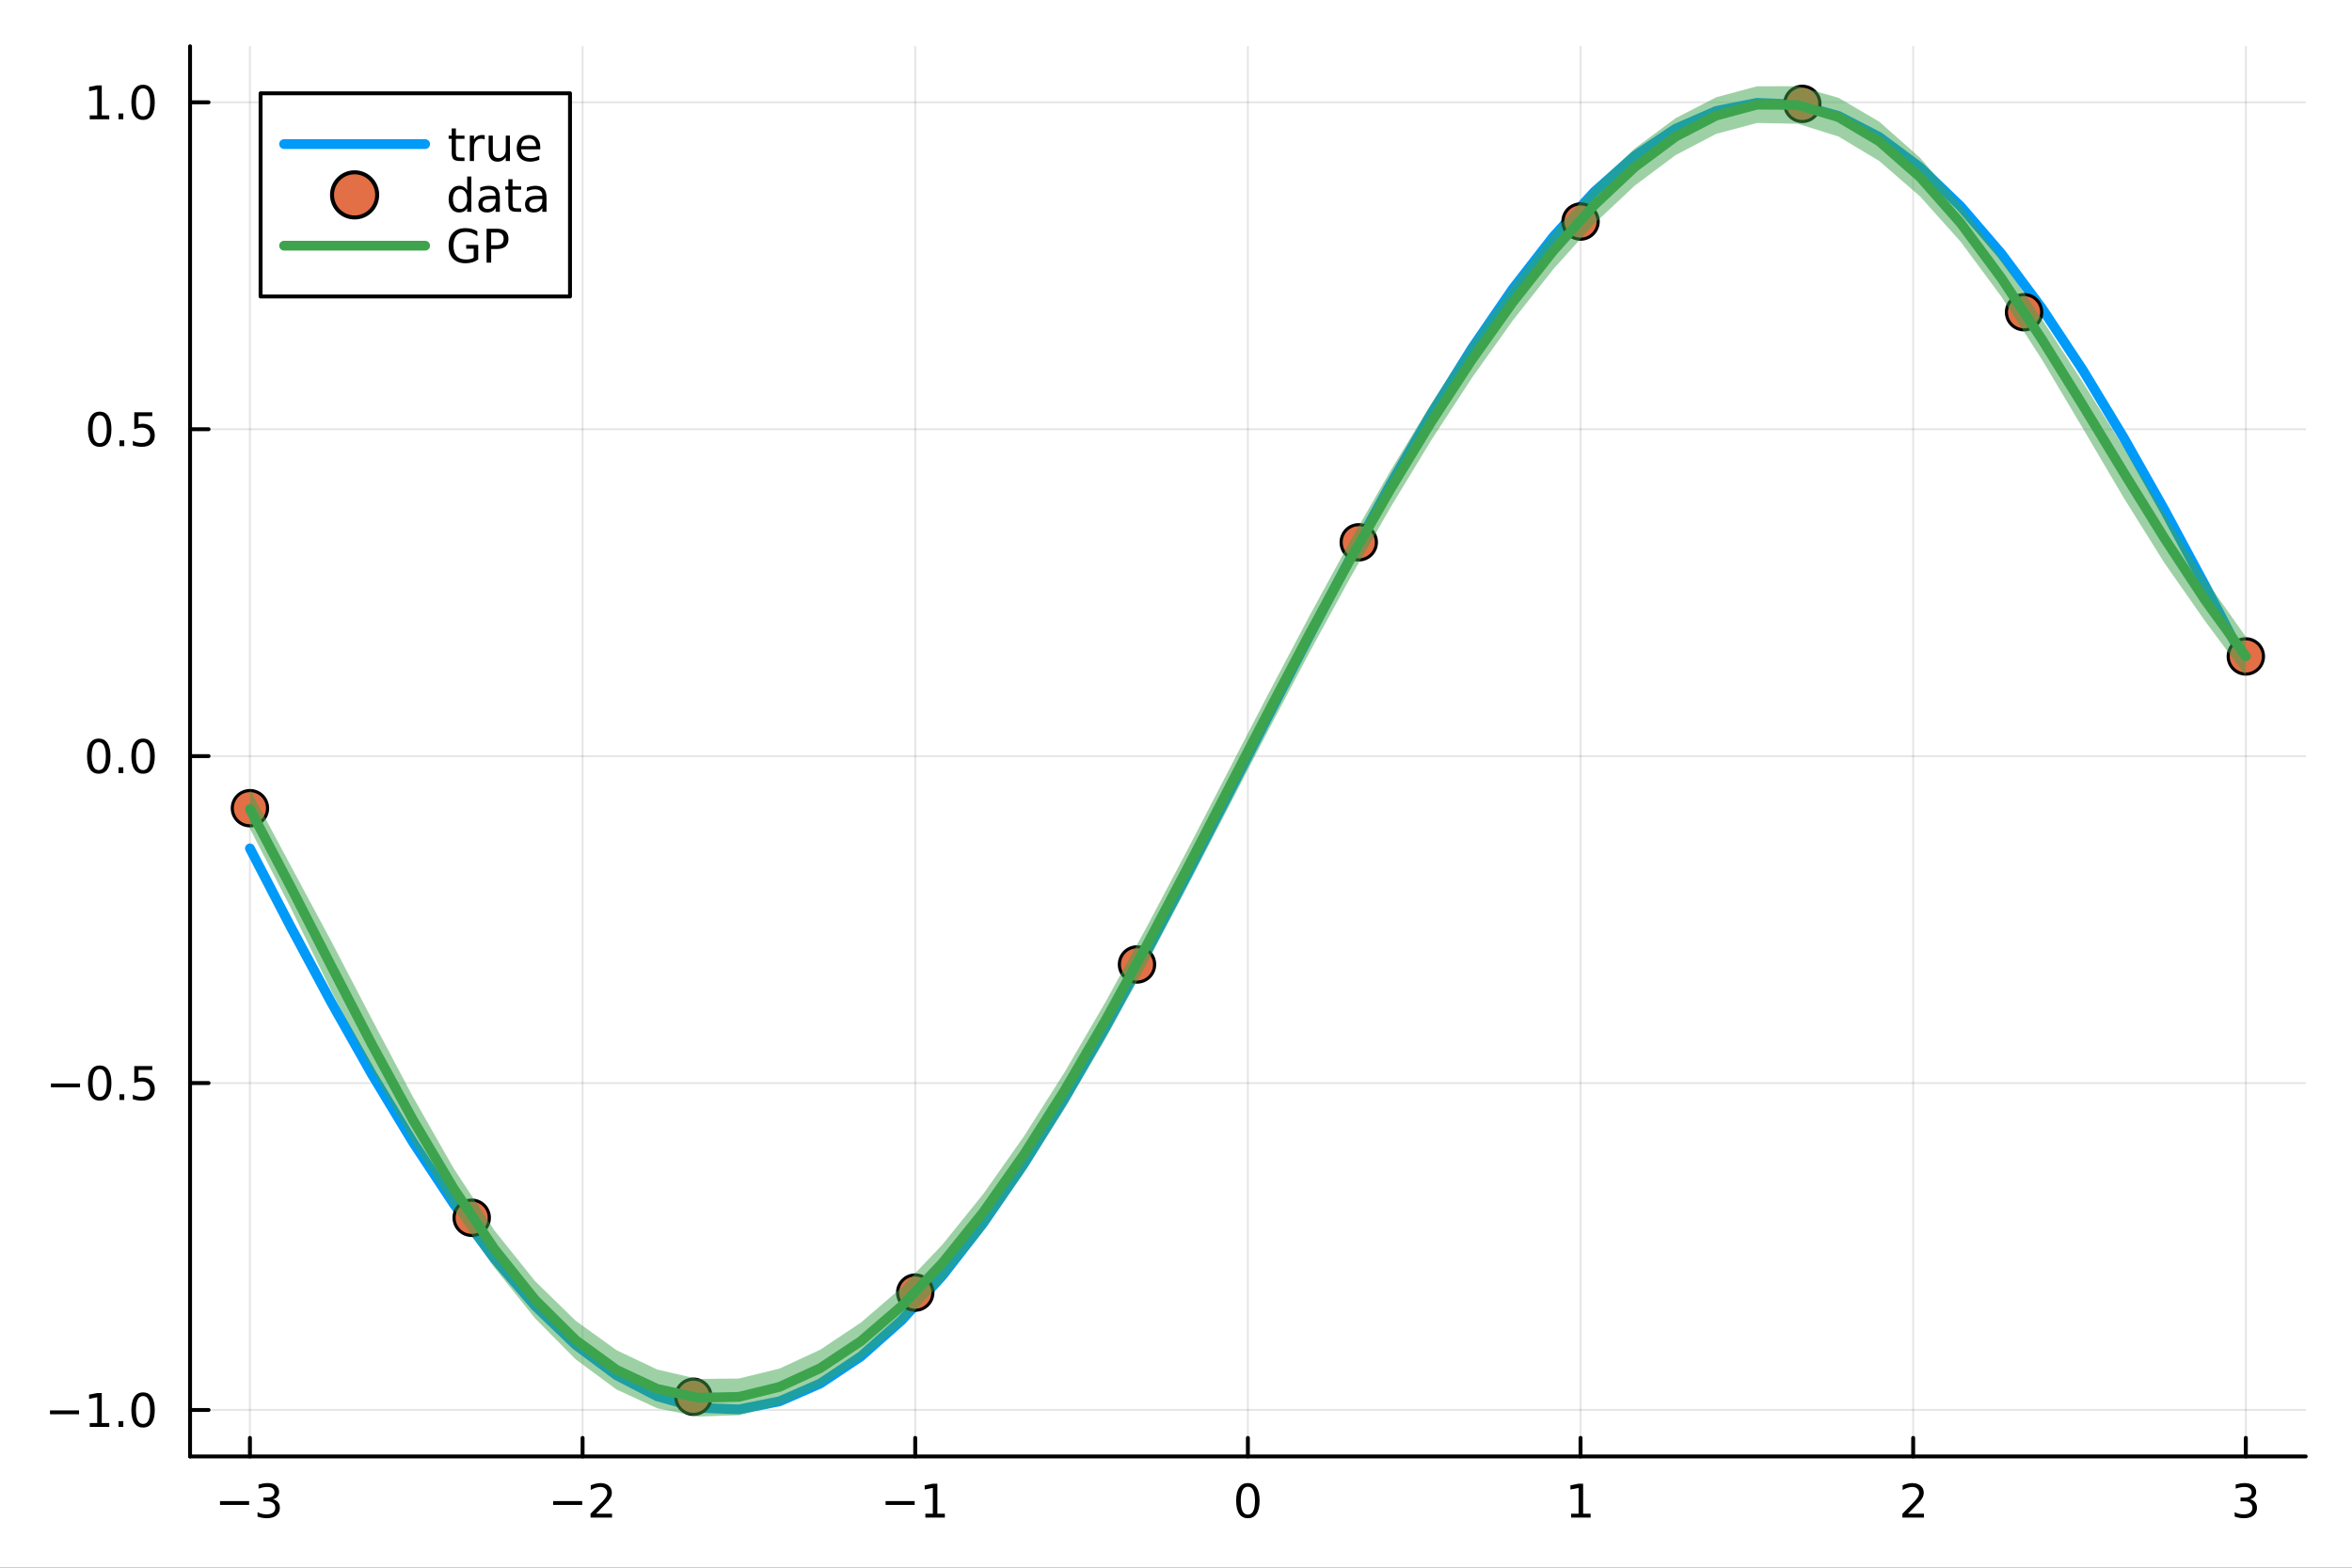 <?xml version="1.0" encoding="utf-8"?>
<svg xmlns="http://www.w3.org/2000/svg" xmlns:xlink="http://www.w3.org/1999/xlink" width="600" height="400" viewBox="0 0 2400 1600">
<rect x="0" y="0" width="2400" height="1600" fill="#333333" stroke="none"/>
<defs>
  <clipPath id="clip640">
    <rect x="0" y="0" width="2400" height="1600"/>
  </clipPath>
</defs>
<path clip-path="url(#clip640)" d="
M0 1600 L2400 1600 L2400 0 L0 0  Z
  " fill="#ffffff" fill-rule="evenodd" fill-opacity="1"/>
<defs>
  <clipPath id="clip641">
    <rect x="480" y="0" width="1681" height="1600"/>
  </clipPath>
</defs>
<path clip-path="url(#clip640)" d="
M193.936 1486.45 L2352.76 1486.45 L2352.76 47.244 L193.936 47.244  Z
  " fill="#ffffff" fill-rule="evenodd" fill-opacity="1"/>
<defs>
  <clipPath id="clip642">
    <rect x="193" y="47" width="2160" height="1440"/>
  </clipPath>
</defs>
<polyline clip-path="url(#clip642)" style="stroke:#000000; stroke-linecap:round; stroke-linejoin:round; stroke-width:2; stroke-opacity:0.1; fill:none" points="
  255.035,1486.45 255.035,47.244 
  "/>
<polyline clip-path="url(#clip642)" style="stroke:#000000; stroke-linecap:round; stroke-linejoin:round; stroke-width:2; stroke-opacity:0.1; fill:none" points="
  594.472,1486.45 594.472,47.244 
  "/>
<polyline clip-path="url(#clip642)" style="stroke:#000000; stroke-linecap:round; stroke-linejoin:round; stroke-width:2; stroke-opacity:0.1; fill:none" points="
  933.909,1486.45 933.909,47.244 
  "/>
<polyline clip-path="url(#clip642)" style="stroke:#000000; stroke-linecap:round; stroke-linejoin:round; stroke-width:2; stroke-opacity:0.1; fill:none" points="
  1273.35,1486.45 1273.35,47.244 
  "/>
<polyline clip-path="url(#clip642)" style="stroke:#000000; stroke-linecap:round; stroke-linejoin:round; stroke-width:2; stroke-opacity:0.1; fill:none" points="
  1612.78,1486.45 1612.78,47.244 
  "/>
<polyline clip-path="url(#clip642)" style="stroke:#000000; stroke-linecap:round; stroke-linejoin:round; stroke-width:2; stroke-opacity:0.1; fill:none" points="
  1952.22,1486.45 1952.22,47.244 
  "/>
<polyline clip-path="url(#clip642)" style="stroke:#000000; stroke-linecap:round; stroke-linejoin:round; stroke-width:2; stroke-opacity:0.1; fill:none" points="
  2291.66,1486.45 2291.66,47.244 
  "/>
<polyline clip-path="url(#clip640)" style="stroke:#000000; stroke-linecap:round; stroke-linejoin:round; stroke-width:4; stroke-opacity:1; fill:none" points="
  193.936,1486.45 2352.76,1486.45 
  "/>
<polyline clip-path="url(#clip640)" style="stroke:#000000; stroke-linecap:round; stroke-linejoin:round; stroke-width:4; stroke-opacity:1; fill:none" points="
  255.035,1486.45 255.035,1467.55 
  "/>
<polyline clip-path="url(#clip640)" style="stroke:#000000; stroke-linecap:round; stroke-linejoin:round; stroke-width:4; stroke-opacity:1; fill:none" points="
  594.472,1486.45 594.472,1467.55 
  "/>
<polyline clip-path="url(#clip640)" style="stroke:#000000; stroke-linecap:round; stroke-linejoin:round; stroke-width:4; stroke-opacity:1; fill:none" points="
  933.909,1486.45 933.909,1467.55 
  "/>
<polyline clip-path="url(#clip640)" style="stroke:#000000; stroke-linecap:round; stroke-linejoin:round; stroke-width:4; stroke-opacity:1; fill:none" points="
  1273.35,1486.45 1273.35,1467.55 
  "/>
<polyline clip-path="url(#clip640)" style="stroke:#000000; stroke-linecap:round; stroke-linejoin:round; stroke-width:4; stroke-opacity:1; fill:none" points="
  1612.78,1486.45 1612.78,1467.55 
  "/>
<polyline clip-path="url(#clip640)" style="stroke:#000000; stroke-linecap:round; stroke-linejoin:round; stroke-width:4; stroke-opacity:1; fill:none" points="
  1952.22,1486.45 1952.22,1467.55 
  "/>
<polyline clip-path="url(#clip640)" style="stroke:#000000; stroke-linecap:round; stroke-linejoin:round; stroke-width:4; stroke-opacity:1; fill:none" points="
  2291.66,1486.45 2291.66,1467.55 
  "/>
<path clip-path="url(#clip640)" d="M224.502 1532.02 L254.178 1532.02 L254.178 1535.95 L224.502 1535.95 L224.502 1532.02 Z" fill="#000000" fill-rule="evenodd" fill-opacity="1" /><path clip-path="url(#clip640)" d="M278.437 1530.21 Q281.794 1530.93 283.669 1533.2 Q285.567 1535.47 285.567 1538.8 Q285.567 1543.92 282.048 1546.72 Q278.53 1549.52 272.048 1549.52 Q269.873 1549.52 267.558 1549.08 Q265.266 1548.66 262.812 1547.81 L262.812 1543.29 Q264.757 1544.43 267.072 1545.01 Q269.386 1545.58 271.91 1545.58 Q276.308 1545.58 278.599 1543.85 Q280.914 1542.11 280.914 1538.8 Q280.914 1535.75 278.761 1534.03 Q276.632 1532.3 272.812 1532.3 L268.785 1532.3 L268.785 1528.45 L272.998 1528.45 Q276.447 1528.45 278.275 1527.09 Q280.104 1525.7 280.104 1523.11 Q280.104 1520.45 278.206 1519.03 Q276.331 1517.6 272.812 1517.6 Q270.891 1517.6 268.692 1518.01 Q266.493 1518.43 263.854 1519.31 L263.854 1515.14 Q266.516 1514.4 268.831 1514.03 Q271.169 1513.66 273.229 1513.66 Q278.553 1513.66 281.655 1516.09 Q284.757 1518.5 284.757 1522.62 Q284.757 1525.49 283.113 1527.48 Q281.47 1529.45 278.437 1530.21 Z" fill="#000000" fill-rule="evenodd" fill-opacity="1" /><path clip-path="url(#clip640)" d="M564.414 1532.02 L594.09 1532.02 L594.09 1535.95 L564.414 1535.95 L564.414 1532.02 Z" fill="#000000" fill-rule="evenodd" fill-opacity="1" /><path clip-path="url(#clip640)" d="M608.21 1544.91 L624.529 1544.91 L624.529 1548.85 L602.585 1548.85 L602.585 1544.91 Q605.247 1542.16 609.83 1537.53 Q614.437 1532.88 615.617 1531.53 Q617.863 1529.01 618.742 1527.27 Q619.645 1525.51 619.645 1523.82 Q619.645 1521.07 617.701 1519.33 Q615.78 1517.6 612.678 1517.6 Q610.479 1517.6 608.025 1518.36 Q605.594 1519.13 602.817 1520.68 L602.817 1515.95 Q605.641 1514.82 608.094 1514.24 Q610.548 1513.66 612.585 1513.66 Q617.955 1513.66 621.15 1516.35 Q624.344 1519.03 624.344 1523.52 Q624.344 1525.65 623.534 1527.57 Q622.747 1529.47 620.641 1532.07 Q620.062 1532.74 616.96 1535.95 Q613.858 1539.15 608.21 1544.91 Z" fill="#000000" fill-rule="evenodd" fill-opacity="1" /><path clip-path="url(#clip640)" d="M903.666 1532.02 L933.342 1532.02 L933.342 1535.95 L903.666 1535.95 L903.666 1532.02 Z" fill="#000000" fill-rule="evenodd" fill-opacity="1" /><path clip-path="url(#clip640)" d="M944.244 1544.91 L951.883 1544.91 L951.883 1518.55 L943.573 1520.21 L943.573 1515.95 L951.837 1514.29 L956.513 1514.29 L956.513 1544.91 L964.152 1544.91 L964.152 1548.85 L944.244 1548.85 L944.244 1544.91 Z" fill="#000000" fill-rule="evenodd" fill-opacity="1" /><path clip-path="url(#clip640)" d="M1273.35 1517.37 Q1269.73 1517.37 1267.91 1520.93 Q1266.1 1524.47 1266.1 1531.6 Q1266.1 1538.71 1267.91 1542.27 Q1269.73 1545.82 1273.35 1545.82 Q1276.98 1545.82 1278.79 1542.27 Q1280.61 1538.71 1280.61 1531.6 Q1280.61 1524.47 1278.79 1520.93 Q1276.98 1517.37 1273.35 1517.37 M1273.35 1513.66 Q1279.16 1513.66 1282.21 1518.27 Q1285.29 1522.85 1285.29 1531.6 Q1285.29 1540.33 1282.21 1544.94 Q1279.16 1549.52 1273.35 1549.52 Q1267.54 1549.52 1264.46 1544.94 Q1261.4 1540.33 1261.4 1531.6 Q1261.4 1522.85 1264.46 1518.27 Q1267.54 1513.66 1273.35 1513.66 Z" fill="#000000" fill-rule="evenodd" fill-opacity="1" /><path clip-path="url(#clip640)" d="M1603.17 1544.91 L1610.8 1544.91 L1610.8 1518.55 L1602.49 1520.21 L1602.49 1515.95 L1610.76 1514.29 L1615.43 1514.29 L1615.43 1544.91 L1623.07 1544.91 L1623.07 1548.85 L1603.17 1548.85 L1603.17 1544.91 Z" fill="#000000" fill-rule="evenodd" fill-opacity="1" /><path clip-path="url(#clip640)" d="M1946.87 1544.91 L1963.19 1544.91 L1963.19 1548.85 L1941.25 1548.85 L1941.25 1544.91 Q1943.91 1542.16 1948.49 1537.53 Q1953.1 1532.88 1954.28 1531.53 Q1956.53 1529.01 1957.41 1527.27 Q1958.31 1525.51 1958.31 1523.82 Q1958.31 1521.07 1956.36 1519.33 Q1954.44 1517.6 1951.34 1517.6 Q1949.14 1517.6 1946.69 1518.36 Q1944.26 1519.13 1941.48 1520.68 L1941.48 1515.95 Q1944.3 1514.82 1946.76 1514.24 Q1949.21 1513.66 1951.25 1513.66 Q1956.62 1513.66 1959.81 1516.35 Q1963.01 1519.03 1963.01 1523.52 Q1963.01 1525.65 1962.2 1527.57 Q1961.41 1529.47 1959.3 1532.07 Q1958.72 1532.74 1955.62 1535.95 Q1952.52 1539.15 1946.87 1544.91 Z" fill="#000000" fill-rule="evenodd" fill-opacity="1" /><path clip-path="url(#clip640)" d="M2295.9 1530.21 Q2299.26 1530.93 2301.14 1533.2 Q2303.03 1535.47 2303.03 1538.8 Q2303.03 1543.92 2299.52 1546.72 Q2296 1549.52 2289.52 1549.52 Q2287.34 1549.52 2285.03 1549.08 Q2282.73 1548.66 2280.28 1547.81 L2280.28 1543.29 Q2282.22 1544.43 2284.54 1545.01 Q2286.85 1545.58 2289.38 1545.58 Q2293.78 1545.58 2296.07 1543.85 Q2298.38 1542.11 2298.38 1538.8 Q2298.38 1535.75 2296.23 1534.03 Q2294.1 1532.3 2290.28 1532.3 L2286.25 1532.3 L2286.25 1528.45 L2290.47 1528.45 Q2293.91 1528.45 2295.74 1527.09 Q2297.57 1525.7 2297.57 1523.11 Q2297.57 1520.45 2295.67 1519.03 Q2293.8 1517.6 2290.28 1517.6 Q2288.36 1517.6 2286.16 1518.01 Q2283.96 1518.43 2281.32 1519.31 L2281.32 1515.14 Q2283.98 1514.4 2286.3 1514.03 Q2288.64 1513.66 2290.7 1513.66 Q2296.02 1513.66 2299.12 1516.09 Q2302.22 1518.5 2302.22 1522.62 Q2302.22 1525.49 2300.58 1527.48 Q2298.94 1529.45 2295.9 1530.21 Z" fill="#000000" fill-rule="evenodd" fill-opacity="1" /><polyline clip-path="url(#clip642)" style="stroke:#000000; stroke-linecap:round; stroke-linejoin:round; stroke-width:2; stroke-opacity:0.1; fill:none" points="
  193.936,1439.03 2352.76,1439.03 
  "/>
<polyline clip-path="url(#clip642)" style="stroke:#000000; stroke-linecap:round; stroke-linejoin:round; stroke-width:2; stroke-opacity:0.1; fill:none" points="
  193.936,1105.37 2352.76,1105.37 
  "/>
<polyline clip-path="url(#clip642)" style="stroke:#000000; stroke-linecap:round; stroke-linejoin:round; stroke-width:2; stroke-opacity:0.1; fill:none" points="
  193.936,771.723 2352.76,771.723 
  "/>
<polyline clip-path="url(#clip642)" style="stroke:#000000; stroke-linecap:round; stroke-linejoin:round; stroke-width:2; stroke-opacity:0.1; fill:none" points="
  193.936,438.07 2352.76,438.07 
  "/>
<polyline clip-path="url(#clip642)" style="stroke:#000000; stroke-linecap:round; stroke-linejoin:round; stroke-width:2; stroke-opacity:0.1; fill:none" points="
  193.936,104.418 2352.76,104.418 
  "/>
<polyline clip-path="url(#clip640)" style="stroke:#000000; stroke-linecap:round; stroke-linejoin:round; stroke-width:4; stroke-opacity:1; fill:none" points="
  193.936,1486.45 193.936,47.244 
  "/>
<polyline clip-path="url(#clip640)" style="stroke:#000000; stroke-linecap:round; stroke-linejoin:round; stroke-width:4; stroke-opacity:1; fill:none" points="
  193.936,1439.03 212.834,1439.03 
  "/>
<polyline clip-path="url(#clip640)" style="stroke:#000000; stroke-linecap:round; stroke-linejoin:round; stroke-width:4; stroke-opacity:1; fill:none" points="
  193.936,1105.37 212.834,1105.37 
  "/>
<polyline clip-path="url(#clip640)" style="stroke:#000000; stroke-linecap:round; stroke-linejoin:round; stroke-width:4; stroke-opacity:1; fill:none" points="
  193.936,771.723 212.834,771.723 
  "/>
<polyline clip-path="url(#clip640)" style="stroke:#000000; stroke-linecap:round; stroke-linejoin:round; stroke-width:4; stroke-opacity:1; fill:none" points="
  193.936,438.07 212.834,438.07 
  "/>
<polyline clip-path="url(#clip640)" style="stroke:#000000; stroke-linecap:round; stroke-linejoin:round; stroke-width:4; stroke-opacity:1; fill:none" points="
  193.936,104.418 212.834,104.418 
  "/>
<path clip-path="url(#clip640)" d="M50.992 1439.48 L80.668 1439.48 L80.668 1443.41 L50.992 1443.41 L50.992 1439.48 Z" fill="#000000" fill-rule="evenodd" fill-opacity="1" /><path clip-path="url(#clip640)" d="M91.571 1452.37 L99.21 1452.37 L99.21 1426.01 L90.899 1427.67 L90.899 1423.41 L99.163 1421.75 L103.839 1421.75 L103.839 1452.37 L111.478 1452.37 L111.478 1456.31 L91.571 1456.31 L91.571 1452.37 Z" fill="#000000" fill-rule="evenodd" fill-opacity="1" /><path clip-path="url(#clip640)" d="M120.922 1450.43 L125.807 1450.43 L125.807 1456.31 L120.922 1456.31 L120.922 1450.43 Z" fill="#000000" fill-rule="evenodd" fill-opacity="1" /><path clip-path="url(#clip640)" d="M145.992 1424.83 Q142.381 1424.83 140.552 1428.39 Q138.746 1431.93 138.746 1439.06 Q138.746 1446.17 140.552 1449.73 Q142.381 1453.27 145.992 1453.27 Q149.626 1453.27 151.431 1449.73 Q153.26 1446.17 153.26 1439.06 Q153.26 1431.93 151.431 1428.39 Q149.626 1424.83 145.992 1424.83 M145.992 1421.12 Q151.802 1421.12 154.857 1425.73 Q157.936 1430.31 157.936 1439.06 Q157.936 1447.79 154.857 1452.39 Q151.802 1456.98 145.992 1456.98 Q140.181 1456.98 137.103 1452.39 Q134.047 1447.79 134.047 1439.06 Q134.047 1430.31 137.103 1425.73 Q140.181 1421.12 145.992 1421.12 Z" fill="#000000" fill-rule="evenodd" fill-opacity="1" /><path clip-path="url(#clip640)" d="M51.987 1105.83 L81.663 1105.83 L81.663 1109.76 L51.987 1109.76 L51.987 1105.83 Z" fill="#000000" fill-rule="evenodd" fill-opacity="1" /><path clip-path="url(#clip640)" d="M101.756 1091.17 Q98.145 1091.17 96.316 1094.74 Q94.51 1098.28 94.51 1105.41 Q94.51 1112.52 96.316 1116.08 Q98.145 1119.62 101.756 1119.62 Q105.39 1119.62 107.196 1116.08 Q109.024 1112.52 109.024 1105.41 Q109.024 1098.28 107.196 1094.74 Q105.39 1091.17 101.756 1091.17 M101.756 1087.47 Q107.566 1087.47 110.621 1092.08 Q113.7 1096.66 113.7 1105.41 Q113.7 1114.14 110.621 1118.74 Q107.566 1123.33 101.756 1123.33 Q95.946 1123.33 92.867 1118.74 Q89.811 1114.14 89.811 1105.41 Q89.811 1096.66 92.867 1092.08 Q95.946 1087.47 101.756 1087.47 Z" fill="#000000" fill-rule="evenodd" fill-opacity="1" /><path clip-path="url(#clip640)" d="M121.918 1116.78 L126.802 1116.78 L126.802 1122.65 L121.918 1122.65 L121.918 1116.78 Z" fill="#000000" fill-rule="evenodd" fill-opacity="1" /><path clip-path="url(#clip640)" d="M137.033 1088.09 L155.39 1088.09 L155.39 1092.03 L141.316 1092.03 L141.316 1100.5 Q142.334 1100.15 143.353 1099.99 Q144.371 1099.81 145.39 1099.81 Q151.177 1099.81 154.556 1102.98 Q157.936 1106.15 157.936 1111.57 Q157.936 1117.15 154.464 1120.25 Q150.992 1123.33 144.672 1123.33 Q142.496 1123.33 140.228 1122.96 Q137.982 1122.59 135.575 1121.84 L135.575 1117.15 Q137.658 1118.28 139.881 1118.84 Q142.103 1119.39 144.58 1119.39 Q148.584 1119.39 150.922 1117.28 Q153.26 1115.18 153.26 1111.57 Q153.26 1107.96 150.922 1105.85 Q148.584 1103.74 144.58 1103.74 Q142.705 1103.74 140.83 1104.16 Q138.978 1104.58 137.033 1105.46 L137.033 1088.09 Z" fill="#000000" fill-rule="evenodd" fill-opacity="1" /><path clip-path="url(#clip640)" d="M100.76 757.521 Q97.149 757.521 95.321 761.086 Q93.515 764.628 93.515 771.757 Q93.515 778.864 95.321 782.429 Q97.149 785.97 100.76 785.97 Q104.395 785.97 106.2 782.429 Q108.029 778.864 108.029 771.757 Q108.029 764.628 106.2 761.086 Q104.395 757.521 100.76 757.521 M100.76 753.818 Q106.571 753.818 109.626 758.424 Q112.705 763.007 112.705 771.757 Q112.705 780.484 109.626 785.091 Q106.571 789.674 100.76 789.674 Q94.95 789.674 91.871 785.091 Q88.816 780.484 88.816 771.757 Q88.816 763.007 91.871 758.424 Q94.95 753.818 100.76 753.818 Z" fill="#000000" fill-rule="evenodd" fill-opacity="1" /><path clip-path="url(#clip640)" d="M120.922 783.123 L125.807 783.123 L125.807 789.003 L120.922 789.003 L120.922 783.123 Z" fill="#000000" fill-rule="evenodd" fill-opacity="1" /><path clip-path="url(#clip640)" d="M145.992 757.521 Q142.381 757.521 140.552 761.086 Q138.746 764.628 138.746 771.757 Q138.746 778.864 140.552 782.429 Q142.381 785.97 145.992 785.97 Q149.626 785.97 151.431 782.429 Q153.26 778.864 153.26 771.757 Q153.26 764.628 151.431 761.086 Q149.626 757.521 145.992 757.521 M145.992 753.818 Q151.802 753.818 154.857 758.424 Q157.936 763.007 157.936 771.757 Q157.936 780.484 154.857 785.091 Q151.802 789.674 145.992 789.674 Q140.181 789.674 137.103 785.091 Q134.047 780.484 134.047 771.757 Q134.047 763.007 137.103 758.424 Q140.181 753.818 145.992 753.818 Z" fill="#000000" fill-rule="evenodd" fill-opacity="1" /><path clip-path="url(#clip640)" d="M101.756 423.869 Q98.145 423.869 96.316 427.434 Q94.51 430.975 94.51 438.105 Q94.51 445.212 96.316 448.776 Q98.145 452.318 101.756 452.318 Q105.39 452.318 107.196 448.776 Q109.024 445.212 109.024 438.105 Q109.024 430.975 107.196 427.434 Q105.39 423.869 101.756 423.869 M101.756 420.165 Q107.566 420.165 110.621 424.772 Q113.7 429.355 113.7 438.105 Q113.7 446.832 110.621 451.438 Q107.566 456.022 101.756 456.022 Q95.946 456.022 92.867 451.438 Q89.811 446.832 89.811 438.105 Q89.811 429.355 92.867 424.772 Q95.946 420.165 101.756 420.165 Z" fill="#000000" fill-rule="evenodd" fill-opacity="1" /><path clip-path="url(#clip640)" d="M121.918 449.471 L126.802 449.471 L126.802 455.35 L121.918 455.35 L121.918 449.471 Z" fill="#000000" fill-rule="evenodd" fill-opacity="1" /><path clip-path="url(#clip640)" d="M137.033 420.79 L155.39 420.79 L155.39 424.726 L141.316 424.726 L141.316 433.198 Q142.334 432.85 143.353 432.688 Q144.371 432.503 145.39 432.503 Q151.177 432.503 154.556 435.675 Q157.936 438.846 157.936 444.262 Q157.936 449.841 154.464 452.943 Q150.992 456.022 144.672 456.022 Q142.496 456.022 140.228 455.651 Q137.982 455.281 135.575 454.54 L135.575 449.841 Q137.658 450.975 139.881 451.531 Q142.103 452.086 144.58 452.086 Q148.584 452.086 150.922 449.98 Q153.26 447.874 153.26 444.262 Q153.26 440.651 150.922 438.545 Q148.584 436.438 144.58 436.438 Q142.705 436.438 140.83 436.855 Q138.978 437.272 137.033 438.151 L137.033 420.79 Z" fill="#000000" fill-rule="evenodd" fill-opacity="1" /><path clip-path="url(#clip640)" d="M91.571 117.763 L99.21 117.763 L99.21 91.397 L90.899 93.064 L90.899 88.805 L99.163 87.138 L103.839 87.138 L103.839 117.763 L111.478 117.763 L111.478 121.698 L91.571 121.698 L91.571 117.763 Z" fill="#000000" fill-rule="evenodd" fill-opacity="1" /><path clip-path="url(#clip640)" d="M120.922 115.819 L125.807 115.819 L125.807 121.698 L120.922 121.698 L120.922 115.819 Z" fill="#000000" fill-rule="evenodd" fill-opacity="1" /><path clip-path="url(#clip640)" d="M145.992 90.217 Q142.381 90.217 140.552 93.782 Q138.746 97.323 138.746 104.453 Q138.746 111.559 140.552 115.124 Q142.381 118.666 145.992 118.666 Q149.626 118.666 151.431 115.124 Q153.26 111.559 153.26 104.453 Q153.26 97.323 151.431 93.782 Q149.626 90.217 145.992 90.217 M145.992 86.513 Q151.802 86.513 154.857 91.12 Q157.936 95.703 157.936 104.453 Q157.936 113.18 154.857 117.786 Q151.802 122.369 145.992 122.369 Q140.181 122.369 137.103 117.786 Q134.047 113.18 134.047 104.453 Q134.047 95.703 137.103 91.12 Q140.181 86.513 145.992 86.513 Z" fill="#000000" fill-rule="evenodd" fill-opacity="1" /><polyline clip-path="url(#clip642)" style="stroke:#009af9; stroke-linecap:round; stroke-linejoin:round; stroke-width:10; stroke-opacity:1; fill:none" points="
  255.035,865.893 296.598,945.878 338.162,1023.26 379.726,1096.87 421.29,1165.61 462.853,1228.45 504.417,1284.46 545.981,1332.78 587.544,1372.71 629.108,1403.63 
  670.672,1425.09 712.236,1436.77 753.799,1438.49 795.363,1430.22 836.927,1412.09 878.491,1384.38 920.054,1347.48 961.618,1301.97 1003.18,1248.52 1044.75,1187.92 
  1086.31,1121.09 1127.87,1049.04 1169.44,972.824 1211,893.601 1252.56,812.552 1294.13,730.893 1335.69,649.844 1377.26,570.621 1418.82,494.41 1460.38,422.351 
  1501.95,355.524 1543.51,294.929 1585.07,241.475 1626.64,195.961 1668.2,159.069 1709.77,131.351 1751.33,113.224 1792.89,104.957 1834.46,106.675 1876.02,118.352 
  1917.58,139.813 1959.15,170.738 2000.71,210.662 2042.27,258.988 2083.84,314.992 2125.4,377.835 2166.97,446.577 2208.53,520.189 2250.09,597.567 2291.66,677.553 
  
  "/>
<circle clip-path="url(#clip642)" cx="255.035" cy="824.856" r="18" fill="#e26f46" fill-rule="evenodd" fill-opacity="1" stroke="#000000" stroke-opacity="1" stroke-width="3.2"/>
<circle clip-path="url(#clip642)" cx="481.326" cy="1242.88" r="18" fill="#e26f46" fill-rule="evenodd" fill-opacity="1" stroke="#000000" stroke-opacity="1" stroke-width="3.2"/>
<circle clip-path="url(#clip642)" cx="707.617" cy="1425.55" r="18" fill="#e26f46" fill-rule="evenodd" fill-opacity="1" stroke="#000000" stroke-opacity="1" stroke-width="3.2"/>
<circle clip-path="url(#clip642)" cx="933.909" cy="1319.25" r="18" fill="#e26f46" fill-rule="evenodd" fill-opacity="1" stroke="#000000" stroke-opacity="1" stroke-width="3.2"/>
<circle clip-path="url(#clip642)" cx="1160.2" cy="984.354" r="18" fill="#e26f46" fill-rule="evenodd" fill-opacity="1" stroke="#000000" stroke-opacity="1" stroke-width="3.2"/>
<circle clip-path="url(#clip642)" cx="1386.49" cy="553.48" r="18" fill="#e26f46" fill-rule="evenodd" fill-opacity="1" stroke="#000000" stroke-opacity="1" stroke-width="3.2"/>
<circle clip-path="url(#clip642)" cx="1612.78" cy="226.116" r="18" fill="#e26f46" fill-rule="evenodd" fill-opacity="1" stroke="#000000" stroke-opacity="1" stroke-width="3.2"/>
<circle clip-path="url(#clip642)" cx="1839.07" cy="106.022" r="18" fill="#e26f46" fill-rule="evenodd" fill-opacity="1" stroke="#000000" stroke-opacity="1" stroke-width="3.2"/>
<circle clip-path="url(#clip642)" cx="2065.37" cy="318.653" r="18" fill="#e26f46" fill-rule="evenodd" fill-opacity="1" stroke="#000000" stroke-opacity="1" stroke-width="3.2"/>
<circle clip-path="url(#clip642)" cx="2291.66" cy="669.959" r="18" fill="#e26f46" fill-rule="evenodd" fill-opacity="1" stroke="#000000" stroke-opacity="1" stroke-width="3.2"/>
<path clip-path="url(#clip642)" d="
M255.035 845.715 L296.598 926.479 L338.162 1011.54 L379.726 1092.23 L421.29 1166.38 L462.853 1233.52 L504.417 1293.56 L545.981 1345.52 L587.544 1387.51 L629.108 1418.15 
  L670.672 1437.31 L712.236 1445.72 L753.799 1444.41 L795.363 1434.14 L836.927 1415.24 L878.491 1387.77 L920.054 1351.88 L961.618 1307.83 L1003.18 1256.05 L1044.75 1197.09 
  L1086.31 1131.58 L1127.87 1060.4 L1169.44 984.719 L1211 905.963 L1252.56 825.712 L1294.13 745.524 L1335.69 666.787 L1377.26 590.639 L1418.82 517.964 L1460.38 449.457 
  L1501.95 385.709 L1543.51 327.272 L1585.07 274.679 L1626.64 228.489 L1668.2 189.388 L1709.77 158.327 L1751.33 136.568 L1792.89 125.517 L1834.46 126.296 L1876.02 139.332 
  L1917.58 164.292 L1959.15 200.389 L2000.71 246.797 L2042.27 302.855 L2083.84 367.373 L2125.4 437.289 L2166.97 507.924 L2208.53 574.515 L2250.09 633.94 L2291.66 689.821 
  L2291.66 649.931 L2250.09 590.951 L2208.53 523.843 L2166.97 456.329 L2125.4 390.209 L2083.84 326.141 L2042.27 264.964 L2000.71 208.806 L1959.15 160.947 L1917.58 124.155 
  L1876.02 99.794 L1834.46 87.976 L1792.89 88.069 L1751.33 99.224 L1709.77 120.628 L1668.2 151.423 L1626.64 190.612 L1585.07 237.122 L1543.51 289.984 L1501.95 348.475 
  L1460.38 412.115 L1418.82 480.519 L1377.26 553.204 L1335.69 629.457 L1294.13 708.291 L1252.56 788.48 L1211 868.634 L1169.44 947.284 L1127.87 1022.96 L1086.31 1094.24 
  L1044.75 1159.85 L1003.18 1218.77 L961.618 1270.27 L920.054 1314 L878.491 1349.81 L836.927 1377.54 L795.363 1396.8 L753.799 1406.96 L712.236 1407.4 L670.672 1397.77 
  L629.108 1378.01 L587.544 1348.06 L545.981 1307.53 L504.417 1255.67 L462.853 1192.29 L421.29 1119.3 L379.726 1040.64 L338.162 960.864 L296.598 883.49 L255.035 805.826 
   Z
  " fill="#3da44d" fill-rule="evenodd" fill-opacity="0.5"/>
<polyline clip-path="url(#clip642)" style="stroke:#3da44d; stroke-linecap:round; stroke-linejoin:round; stroke-width:10; stroke-opacity:1; fill:none" points="
  255.035,825.77 296.598,904.985 338.162,986.2 379.726,1066.43 421.29,1142.84 462.853,1212.91 504.417,1274.62 545.981,1326.53 587.544,1367.79 629.108,1398.08 
  670.672,1417.54 712.236,1426.56 753.799,1425.68 795.363,1415.47 836.927,1396.39 878.491,1368.79 920.054,1332.94 961.618,1289.05 1003.18,1237.41 1044.75,1178.47 
  1086.31,1112.91 1127.87,1041.68 1169.44,966.002 1211,887.299 1252.56,807.096 1294.13,726.907 1335.69,648.122 1377.26,571.922 1418.82,499.242 1460.38,430.786 
  1501.95,367.092 1543.51,308.628 1585.07,255.9 1626.64,209.551 1668.2,170.406 1709.77,139.477 1751.33,117.896 1792.89,106.793 1834.46,107.136 1876.02,119.563 
  1917.58,144.223 1959.15,180.668 2000.71,227.801 2042.27,283.91 2083.84,346.757 2125.4,413.749 2166.97,482.126 2208.53,549.179 2250.09,612.445 2291.66,669.876 
  
  "/>
<path clip-path="url(#clip640)" d="
M265.897 302.578 L581.639 302.578 L581.639 95.218 L265.897 95.218  Z
  " fill="#ffffff" fill-rule="evenodd" fill-opacity="1"/>
<polyline clip-path="url(#clip640)" style="stroke:#000000; stroke-linecap:round; stroke-linejoin:round; stroke-width:4; stroke-opacity:1; fill:none" points="
  265.897,302.578 581.639,302.578 581.639,95.218 265.897,95.218 265.897,302.578 
  "/>
<polyline clip-path="url(#clip640)" style="stroke:#009af9; stroke-linecap:round; stroke-linejoin:round; stroke-width:10; stroke-opacity:1; fill:none" points="
  289.884,147.058 433.805,147.058 
  "/>
<path clip-path="url(#clip640)" d="M465.199 131.051 L465.199 138.412 L473.972 138.412 L473.972 141.722 L465.199 141.722 L465.199 155.796 Q465.199 158.967 466.056 159.87 Q466.935 160.773 469.597 160.773 L473.972 160.773 L473.972 164.338 L469.597 164.338 Q464.667 164.338 462.792 162.509 Q460.917 160.657 460.917 155.796 L460.917 141.722 L457.792 141.722 L457.792 138.412 L460.917 138.412 L460.917 131.051 L465.199 131.051 Z" fill="#000000" fill-rule="evenodd" fill-opacity="1" /><path clip-path="url(#clip640)" d="M494.597 142.393 Q493.88 141.977 493.023 141.791 Q492.19 141.583 491.171 141.583 Q487.56 141.583 485.616 143.944 Q483.694 146.282 483.694 150.68 L483.694 164.338 L479.412 164.338 L479.412 138.412 L483.694 138.412 L483.694 142.44 Q485.037 140.078 487.19 138.944 Q489.343 137.787 492.421 137.787 Q492.861 137.787 493.393 137.856 Q493.926 137.903 494.574 138.018 L494.597 142.393 Z" fill="#000000" fill-rule="evenodd" fill-opacity="1" /><path clip-path="url(#clip640)" d="M498.625 154.106 L498.625 138.412 L502.884 138.412 L502.884 153.944 Q502.884 157.625 504.319 159.476 Q505.754 161.305 508.625 161.305 Q512.074 161.305 514.065 159.106 Q516.078 156.907 516.078 153.111 L516.078 138.412 L520.338 138.412 L520.338 164.338 L516.078 164.338 L516.078 160.356 Q514.528 162.717 512.467 163.875 Q510.43 165.009 507.722 165.009 Q503.254 165.009 500.94 162.231 Q498.625 159.453 498.625 154.106 M509.342 137.787 L509.342 137.787 Z" fill="#000000" fill-rule="evenodd" fill-opacity="1" /><path clip-path="url(#clip640)" d="M551.287 150.31 L551.287 152.393 L531.703 152.393 Q531.981 156.791 534.342 159.106 Q536.727 161.398 540.963 161.398 Q543.416 161.398 545.708 160.796 Q548.023 160.194 550.291 158.99 L550.291 163.018 Q548 163.99 545.592 164.5 Q543.185 165.009 540.708 165.009 Q534.504 165.009 530.87 161.398 Q527.259 157.787 527.259 151.629 Q527.259 145.264 530.685 141.537 Q534.134 137.787 539.967 137.787 Q545.199 137.787 548.231 141.166 Q551.287 144.523 551.287 150.31 M547.027 149.06 Q546.981 145.565 545.06 143.481 Q543.162 141.398 540.014 141.398 Q536.449 141.398 534.296 143.412 Q532.166 145.426 531.842 149.083 L547.027 149.06 Z" fill="#000000" fill-rule="evenodd" fill-opacity="1" /><circle clip-path="url(#clip640)" cx="361.844" cy="198.898" r="23.04" fill="#e26f46" fill-rule="evenodd" fill-opacity="1" stroke="#000000" stroke-opacity="1" stroke-width="4.096"/>
<path clip-path="url(#clip640)" d="M476.704 194.187 L476.704 180.159 L480.963 180.159 L480.963 216.178 L476.704 216.178 L476.704 212.289 Q475.361 214.603 473.301 215.738 Q471.264 216.849 468.394 216.849 Q463.695 216.849 460.732 213.099 Q457.792 209.349 457.792 203.238 Q457.792 197.127 460.732 193.377 Q463.695 189.627 468.394 189.627 Q471.264 189.627 473.301 190.761 Q475.361 191.872 476.704 194.187 M462.19 203.238 Q462.19 207.937 464.111 210.622 Q466.056 213.284 469.435 213.284 Q472.815 213.284 474.759 210.622 Q476.704 207.937 476.704 203.238 Q476.704 198.539 474.759 195.877 Q472.815 193.192 469.435 193.192 Q466.056 193.192 464.111 195.877 Q462.19 198.539 462.19 203.238 Z" fill="#000000" fill-rule="evenodd" fill-opacity="1" /><path clip-path="url(#clip640)" d="M501.518 203.145 Q496.356 203.145 494.366 204.326 Q492.375 205.506 492.375 208.354 Q492.375 210.622 493.856 211.965 Q495.361 213.284 497.93 213.284 Q501.472 213.284 503.602 210.784 Q505.754 208.261 505.754 204.094 L505.754 203.145 L501.518 203.145 M510.014 201.386 L510.014 216.178 L505.754 216.178 L505.754 212.242 Q504.296 214.603 502.12 215.738 Q499.944 216.849 496.796 216.849 Q492.815 216.849 490.454 214.627 Q488.116 212.381 488.116 208.631 Q488.116 204.256 491.032 202.034 Q493.972 199.812 499.782 199.812 L505.754 199.812 L505.754 199.395 Q505.754 196.455 503.81 194.858 Q501.889 193.238 498.393 193.238 Q496.171 193.238 494.065 193.77 Q491.958 194.303 490.014 195.367 L490.014 191.432 Q492.352 190.53 494.551 190.09 Q496.75 189.627 498.833 189.627 Q504.458 189.627 507.236 192.543 Q510.014 195.46 510.014 201.386 Z" fill="#000000" fill-rule="evenodd" fill-opacity="1" /><path clip-path="url(#clip640)" d="M523 182.891 L523 190.252 L531.773 190.252 L531.773 193.562 L523 193.562 L523 207.636 Q523 210.807 523.856 211.71 Q524.736 212.613 527.398 212.613 L531.773 212.613 L531.773 216.178 L527.398 216.178 Q522.467 216.178 520.592 214.349 Q518.717 212.497 518.717 207.636 L518.717 193.562 L515.592 193.562 L515.592 190.252 L518.717 190.252 L518.717 182.891 L523 182.891 Z" fill="#000000" fill-rule="evenodd" fill-opacity="1" /><path clip-path="url(#clip640)" d="M549.157 203.145 Q543.995 203.145 542.004 204.326 Q540.014 205.506 540.014 208.354 Q540.014 210.622 541.495 211.965 Q543 213.284 545.569 213.284 Q549.111 213.284 551.24 210.784 Q553.393 208.261 553.393 204.094 L553.393 203.145 L549.157 203.145 M557.652 201.386 L557.652 216.178 L553.393 216.178 L553.393 212.242 Q551.935 214.603 549.759 215.738 Q547.583 216.849 544.435 216.849 Q540.453 216.849 538.092 214.627 Q535.754 212.381 535.754 208.631 Q535.754 204.256 538.671 202.034 Q541.611 199.812 547.421 199.812 L553.393 199.812 L553.393 199.395 Q553.393 196.455 551.449 194.858 Q549.527 193.238 546.032 193.238 Q543.81 193.238 541.703 193.77 Q539.597 194.303 537.652 195.367 L537.652 191.432 Q539.99 190.53 542.189 190.09 Q544.389 189.627 546.472 189.627 Q552.097 189.627 554.875 192.543 Q557.652 195.46 557.652 201.386 Z" fill="#000000" fill-rule="evenodd" fill-opacity="1" /><polyline clip-path="url(#clip640)" style="stroke:#3da44d; stroke-linecap:round; stroke-linejoin:round; stroke-width:10; stroke-opacity:1; fill:none" points="
  289.884,250.738 433.805,250.738 
  "/>
<path clip-path="url(#clip640)" d="M483.347 263.087 L483.347 253.805 L475.708 253.805 L475.708 249.962 L487.977 249.962 L487.977 264.8 Q485.268 266.721 482.005 267.717 Q478.741 268.689 475.037 268.689 Q466.935 268.689 462.352 263.967 Q457.792 259.221 457.792 250.772 Q457.792 242.3 462.352 237.578 Q466.935 232.833 475.037 232.833 Q478.417 232.833 481.449 233.666 Q484.505 234.499 487.074 236.12 L487.074 241.096 Q484.481 238.897 481.565 237.786 Q478.648 236.675 475.431 236.675 Q469.088 236.675 465.894 240.217 Q462.722 243.758 462.722 250.772 Q462.722 257.763 465.894 261.305 Q469.088 264.846 475.431 264.846 Q477.907 264.846 479.852 264.43 Q481.796 263.99 483.347 263.087 Z" fill="#000000" fill-rule="evenodd" fill-opacity="1" /><path clip-path="url(#clip640)" d="M501.194 237.3 L501.194 250.286 L507.074 250.286 Q510.338 250.286 512.12 248.596 Q513.903 246.907 513.903 243.782 Q513.903 240.68 512.12 238.99 Q510.338 237.3 507.074 237.3 L501.194 237.3 M496.518 233.458 L507.074 233.458 Q512.884 233.458 515.847 236.096 Q518.833 238.712 518.833 243.782 Q518.833 248.897 515.847 251.513 Q512.884 254.129 507.074 254.129 L501.194 254.129 L501.194 268.018 L496.518 268.018 L496.518 233.458 Z" fill="#000000" fill-rule="evenodd" fill-opacity="1" /></svg>
